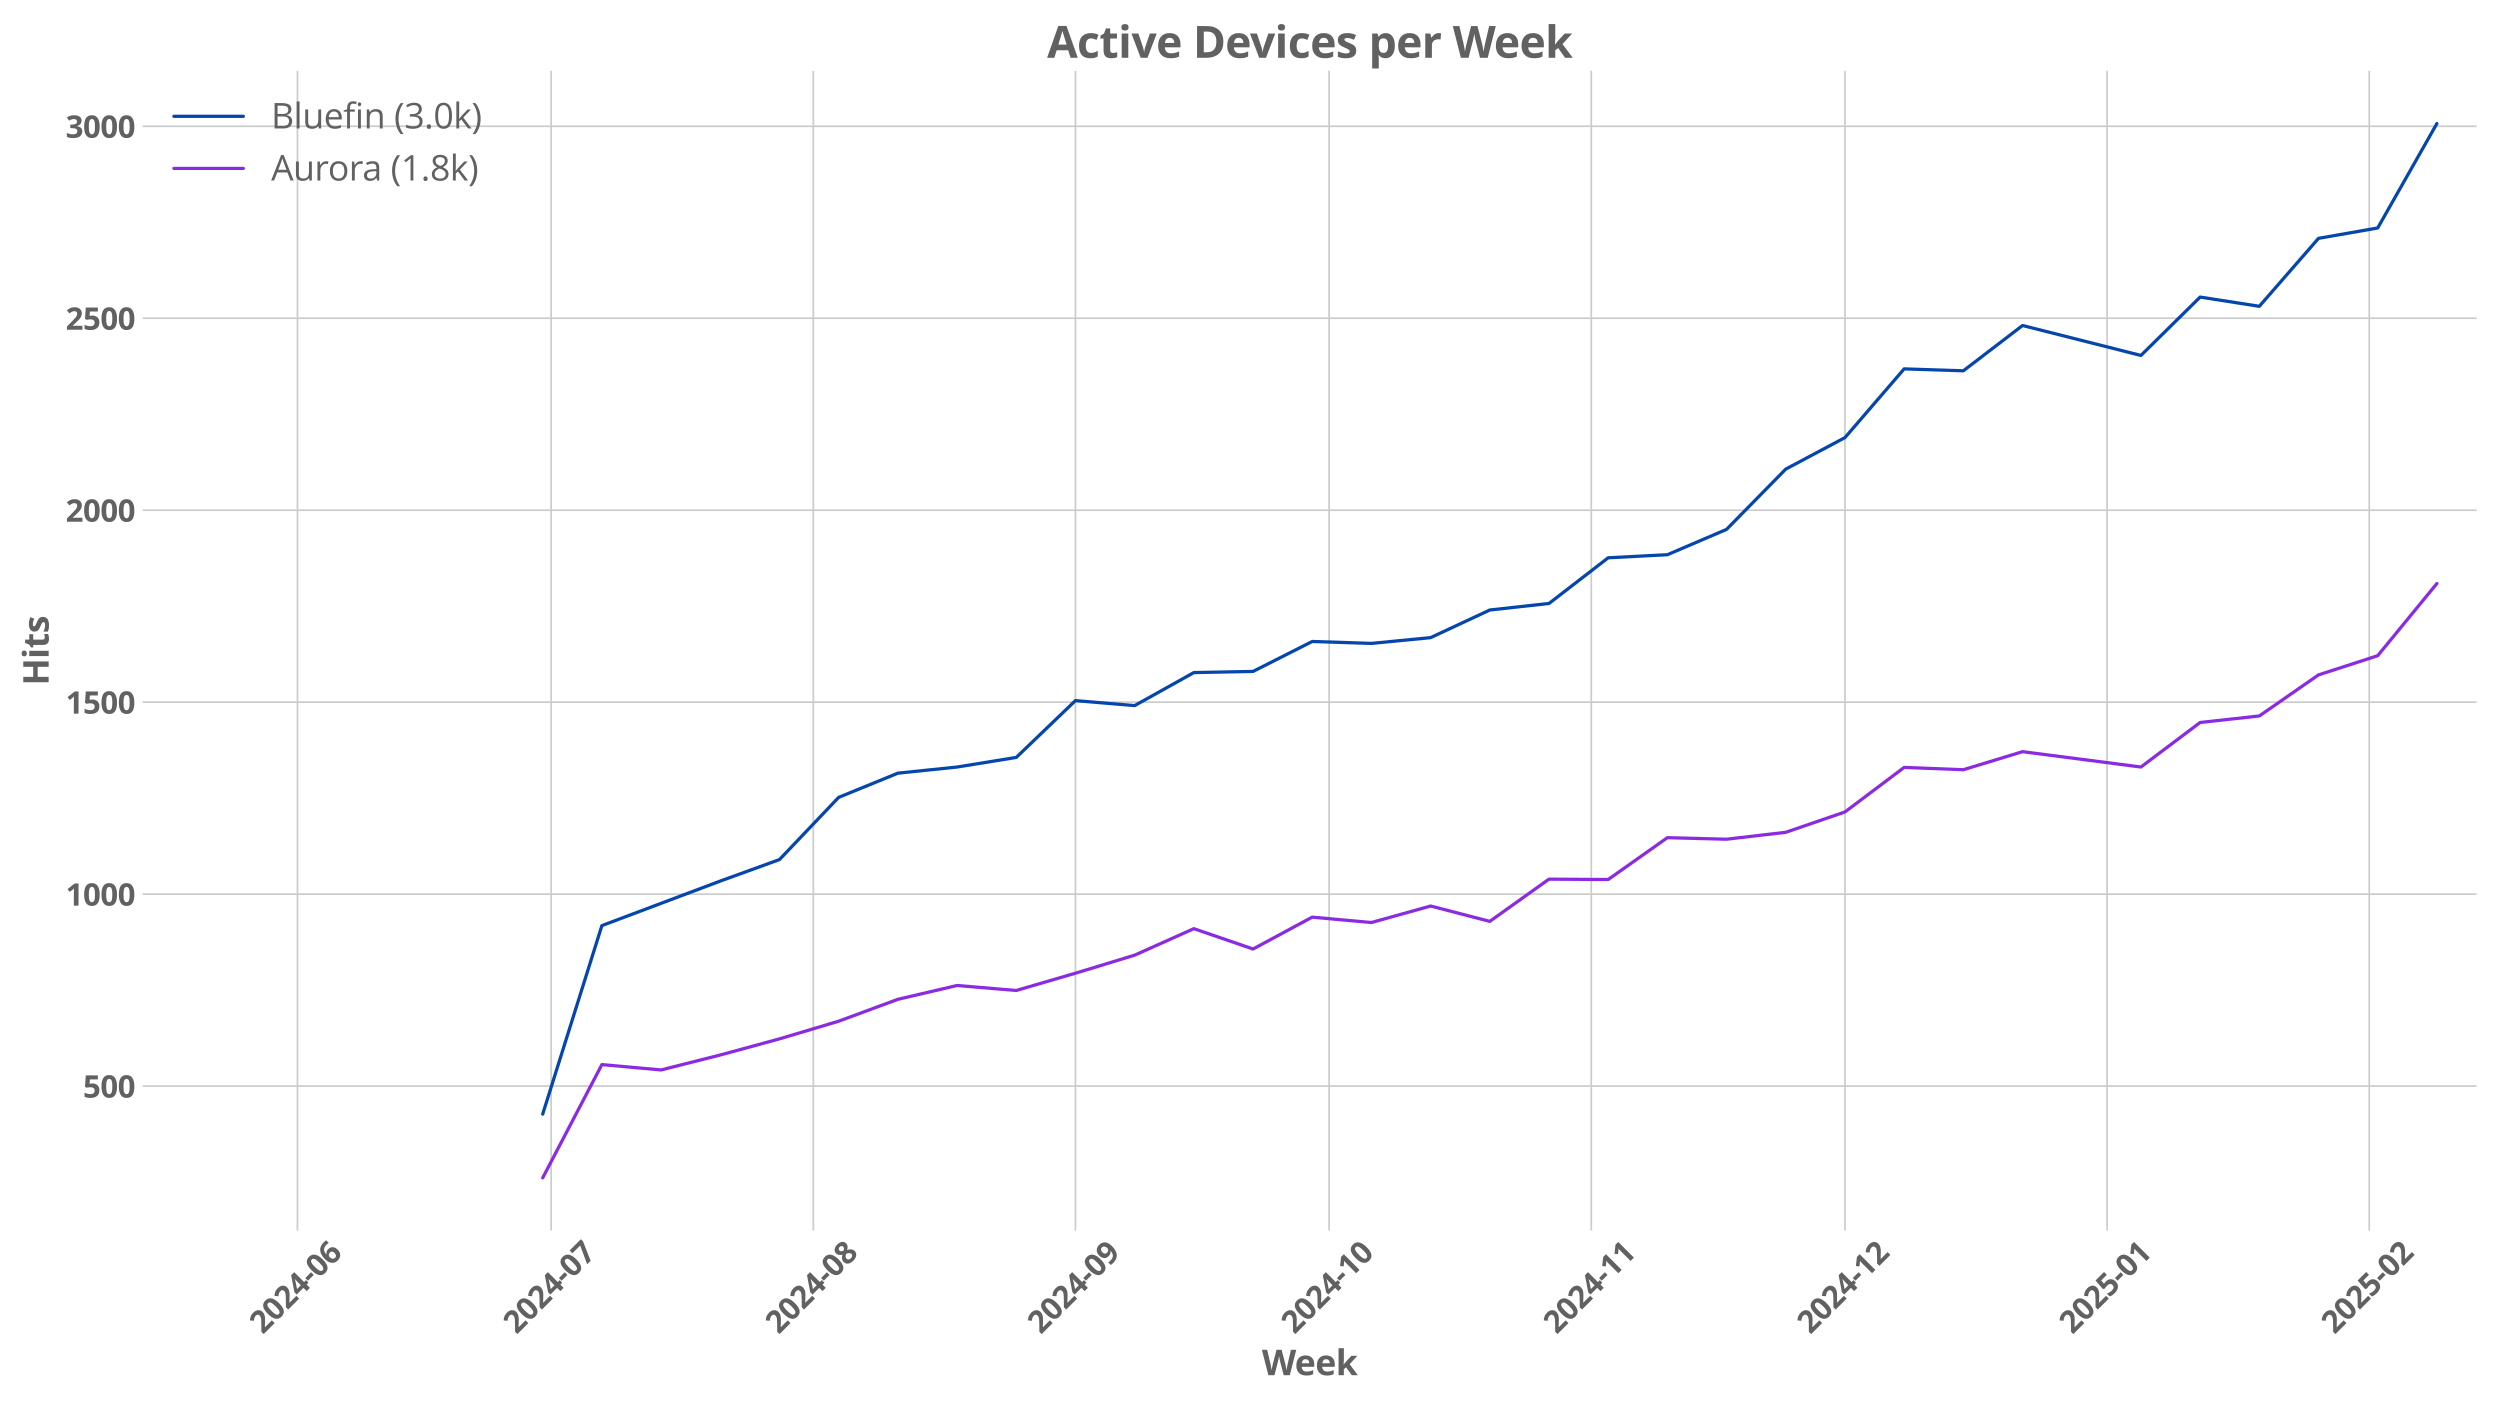 <?xml version="1.0" encoding="utf-8" standalone="no"?>
<!DOCTYPE svg PUBLIC "-//W3C//DTD SVG 1.1//EN"
  "http://www.w3.org/Graphics/SVG/1.1/DTD/svg11.dtd">
<svg xmlns:xlink="http://www.w3.org/1999/xlink" width="1152pt" height="648pt" viewBox="0 0 1152 648" xmlns="http://www.w3.org/2000/svg" version="1.1">
 <defs>
  <style type="text/css">*{stroke-linejoin: round; stroke-linecap: butt}</style>
 </defs>
 <g id="figure_1">
  <g id="patch_1">
   <path d="M 0 648 
L 1152 648 
L 1152 0 
L 0 0 
z
" style="fill: #ffffff"/>
  </g>
  <g id="axes_1">
   <g id="patch_2">
    <path d="M 65.73 567.041 
L 1141.2 567.041 
L 1141.2 32.64 
L 65.73 32.64 
z
" style="fill: #ffffff"/>
   </g>
   <g id="matplotlib.axis_1">
    <g id="xtick_1">
     <g id="line2d_1">
      <path d="M 137.074 567.041 
L 137.074 32.64 
" clip-path="url(#pa92286b214)" style="fill: none; stroke: #cccccc; stroke-width: 0.8; stroke-linecap: round"/>
     </g>
     <g id="line2d_2"/>
     <g id="text_1">
      <!-- 2024-06 -->
      <g style="fill: #616161" transform="translate(121.102 615.151) rotate(-45) scale(0.14 -0.14)">
       <defs>
        <path id="OpenSans-Bold-32" d="M 3450 0 
L 256 0 
L 256 672 
L 1403 1831 
Q 1913 2353 2069 2554 
Q 2225 2756 2294 2928 
Q 2363 3100 2363 3284 
Q 2363 3559 2211 3693 
Q 2059 3828 1806 3828 
Q 1541 3828 1291 3706 
Q 1041 3584 769 3359 
L 244 3981 
Q 581 4269 803 4387 
Q 1025 4506 1287 4570 
Q 1550 4634 1875 4634 
Q 2303 4634 2631 4478 
Q 2959 4322 3140 4040 
Q 3322 3759 3322 3397 
Q 3322 3081 3211 2804 
Q 3100 2528 2867 2237 
Q 2634 1947 2047 1409 
L 1459 856 
L 1459 813 
L 3450 813 
L 3450 0 
z
" transform="scale(0.016)"/>
        <path id="OpenSans-Bold-30" d="M 3425 2284 
Q 3425 1088 3033 512 
Q 2641 -63 1825 -63 
Q 1034 -63 632 531 
Q 231 1125 231 2284 
Q 231 3494 622 4067 
Q 1013 4641 1825 4641 
Q 2616 4641 3020 4041 
Q 3425 3441 3425 2284 
z
M 1191 2284 
Q 1191 1444 1336 1080 
Q 1481 716 1825 716 
Q 2163 716 2313 1084 
Q 2463 1453 2463 2284 
Q 2463 3125 2311 3492 
Q 2159 3859 1825 3859 
Q 1484 3859 1337 3492 
Q 1191 3125 1191 2284 
z
" transform="scale(0.016)"/>
        <path id="OpenSans-Bold-34" d="M 3553 947 
L 3003 947 
L 3003 0 
L 2059 0 
L 2059 947 
L 109 947 
L 109 1619 
L 2113 4569 
L 3003 4569 
L 3003 1697 
L 3553 1697 
L 3553 947 
z
M 2059 1697 
L 2059 2472 
Q 2059 2666 2075 3034 
Q 2091 3403 2100 3463 
L 2075 3463 
Q 1959 3206 1797 2963 
L 959 1697 
L 2059 1697 
z
" transform="scale(0.016)"/>
        <path id="OpenSans-Bold-2d" d="M 191 1325 
L 191 2106 
L 1869 2106 
L 1869 1325 
L 191 1325 
z
" transform="scale(0.016)"/>
        <path id="OpenSans-Bold-36" d="M 225 1941 
Q 225 3297 798 3959 
Q 1372 4622 2516 4622 
Q 2906 4622 3128 4575 
L 3128 3803 
Q 2850 3866 2578 3866 
Q 2081 3866 1767 3716 
Q 1453 3566 1297 3272 
Q 1141 2978 1113 2438 
L 1153 2438 
Q 1463 2969 2144 2969 
Q 2756 2969 3103 2584 
Q 3450 2200 3450 1522 
Q 3450 791 3037 364 
Q 2625 -63 1894 -63 
Q 1388 -63 1011 171 
Q 634 406 429 856 
Q 225 1306 225 1941 
z
M 1875 709 
Q 2184 709 2350 917 
Q 2516 1125 2516 1509 
Q 2516 1844 2361 2036 
Q 2206 2228 1894 2228 
Q 1600 2228 1392 2037 
Q 1184 1847 1184 1594 
Q 1184 1222 1379 965 
Q 1575 709 1875 709 
z
" transform="scale(0.016)"/>
       </defs>
       <use xlink:href="#OpenSans-Bold-32"/>
       <use xlink:href="#OpenSans-Bold-30" transform="translate(57.08 0)"/>
       <use xlink:href="#OpenSans-Bold-32" transform="translate(114.16 0)"/>
       <use xlink:href="#OpenSans-Bold-34" transform="translate(171.24 0)"/>
       <use xlink:href="#OpenSans-Bold-2d" transform="translate(228.32 0)"/>
       <use xlink:href="#OpenSans-Bold-30" transform="translate(260.498 0)"/>
       <use xlink:href="#OpenSans-Bold-36" transform="translate(317.578 0)"/>
      </g>
     </g>
    </g>
    <g id="xtick_2">
     <g id="line2d_3">
      <path d="M 253.973 567.041 
L 253.973 32.64 
" clip-path="url(#pa92286b214)" style="fill: none; stroke: #cccccc; stroke-width: 0.8; stroke-linecap: round"/>
     </g>
     <g id="line2d_4"/>
     <g id="text_2">
      <!-- 2024-07 -->
      <g style="fill: #616161" transform="translate(238.001 615.151) rotate(-45) scale(0.14 -0.14)">
       <defs>
        <path id="OpenSans-Bold-37" d="M 709 0 
L 2425 3750 
L 172 3750 
L 172 4563 
L 3450 4563 
L 3450 3956 
L 1722 0 
L 709 0 
z
" transform="scale(0.016)"/>
       </defs>
       <use xlink:href="#OpenSans-Bold-32"/>
       <use xlink:href="#OpenSans-Bold-30" transform="translate(57.08 0)"/>
       <use xlink:href="#OpenSans-Bold-32" transform="translate(114.16 0)"/>
       <use xlink:href="#OpenSans-Bold-34" transform="translate(171.24 0)"/>
       <use xlink:href="#OpenSans-Bold-2d" transform="translate(228.32 0)"/>
       <use xlink:href="#OpenSans-Bold-30" transform="translate(260.498 0)"/>
       <use xlink:href="#OpenSans-Bold-37" transform="translate(317.578 0)"/>
      </g>
     </g>
    </g>
    <g id="xtick_3">
     <g id="line2d_5">
      <path d="M 374.769 567.041 
L 374.769 32.64 
" clip-path="url(#pa92286b214)" style="fill: none; stroke: #cccccc; stroke-width: 0.8; stroke-linecap: round"/>
     </g>
     <g id="line2d_6"/>
     <g id="text_3">
      <!-- 2024-08 -->
      <g style="fill: #616161" transform="translate(358.797 615.151) rotate(-45) scale(0.14 -0.14)">
       <defs>
        <path id="OpenSans-Bold-38" d="M 1831 4628 
Q 2488 4628 2889 4329 
Q 3291 4031 3291 3525 
Q 3291 3175 3097 2901 
Q 2903 2628 2472 2413 
Q 2984 2138 3207 1839 
Q 3431 1541 3431 1184 
Q 3431 622 2990 279 
Q 2550 -63 1831 -63 
Q 1081 -63 653 256 
Q 225 575 225 1159 
Q 225 1550 433 1853 
Q 641 2156 1100 2388 
Q 709 2634 537 2915 
Q 366 3197 366 3531 
Q 366 4022 772 4325 
Q 1178 4628 1831 4628 
z
M 1119 1216 
Q 1119 947 1306 797 
Q 1494 647 1819 647 
Q 2178 647 2356 801 
Q 2534 956 2534 1209 
Q 2534 1419 2357 1601 
Q 2181 1784 1784 1991 
Q 1119 1684 1119 1216 
z
M 1825 3922 
Q 1578 3922 1426 3795 
Q 1275 3669 1275 3456 
Q 1275 3269 1395 3120 
Q 1516 2972 1831 2816 
Q 2138 2959 2259 3109 
Q 2381 3259 2381 3456 
Q 2381 3672 2225 3797 
Q 2069 3922 1825 3922 
z
" transform="scale(0.016)"/>
       </defs>
       <use xlink:href="#OpenSans-Bold-32"/>
       <use xlink:href="#OpenSans-Bold-30" transform="translate(57.08 0)"/>
       <use xlink:href="#OpenSans-Bold-32" transform="translate(114.16 0)"/>
       <use xlink:href="#OpenSans-Bold-34" transform="translate(171.24 0)"/>
       <use xlink:href="#OpenSans-Bold-2d" transform="translate(228.32 0)"/>
       <use xlink:href="#OpenSans-Bold-30" transform="translate(260.498 0)"/>
       <use xlink:href="#OpenSans-Bold-38" transform="translate(317.578 0)"/>
      </g>
     </g>
    </g>
    <g id="xtick_4">
     <g id="line2d_7">
      <path d="M 495.564 567.041 
L 495.564 32.64 
" clip-path="url(#pa92286b214)" style="fill: none; stroke: #cccccc; stroke-width: 0.8; stroke-linecap: round"/>
     </g>
     <g id="line2d_8"/>
     <g id="text_4">
      <!-- 2024-09 -->
      <g style="fill: #616161" transform="translate(479.592 615.151) rotate(-45) scale(0.14 -0.14)">
       <defs>
        <path id="OpenSans-Bold-39" d="M 3431 2619 
Q 3431 1269 2862 603 
Q 2294 -63 1141 -63 
Q 734 -63 525 -19 
L 525 756 
Q 788 691 1075 691 
Q 1559 691 1871 833 
Q 2184 975 2350 1279 
Q 2516 1584 2541 2119 
L 2503 2119 
Q 2322 1825 2084 1706 
Q 1847 1588 1491 1588 
Q 894 1588 550 1970 
Q 206 2353 206 3034 
Q 206 3769 623 4195 
Q 1041 4622 1759 4622 
Q 2266 4622 2645 4384 
Q 3025 4147 3228 3695 
Q 3431 3244 3431 2619 
z
M 1778 3847 
Q 1478 3847 1309 3640 
Q 1141 3434 1141 3047 
Q 1141 2716 1294 2522 
Q 1447 2328 1759 2328 
Q 2053 2328 2262 2520 
Q 2472 2713 2472 2963 
Q 2472 3334 2276 3590 
Q 2081 3847 1778 3847 
z
" transform="scale(0.016)"/>
       </defs>
       <use xlink:href="#OpenSans-Bold-32"/>
       <use xlink:href="#OpenSans-Bold-30" transform="translate(57.08 0)"/>
       <use xlink:href="#OpenSans-Bold-32" transform="translate(114.16 0)"/>
       <use xlink:href="#OpenSans-Bold-34" transform="translate(171.24 0)"/>
       <use xlink:href="#OpenSans-Bold-2d" transform="translate(228.32 0)"/>
       <use xlink:href="#OpenSans-Bold-30" transform="translate(260.498 0)"/>
       <use xlink:href="#OpenSans-Bold-39" transform="translate(317.578 0)"/>
      </g>
     </g>
    </g>
    <g id="xtick_5">
     <g id="line2d_9">
      <path d="M 612.463 567.041 
L 612.463 32.64 
" clip-path="url(#pa92286b214)" style="fill: none; stroke: #cccccc; stroke-width: 0.8; stroke-linecap: round"/>
     </g>
     <g id="line2d_10"/>
     <g id="text_5">
      <!-- 2024-10 -->
      <g style="fill: #616161" transform="translate(596.491 615.151) rotate(-45) scale(0.14 -0.14)">
       <defs>
        <path id="OpenSans-Bold-31" d="M 2644 0 
L 1678 0 
L 1678 2644 
L 1688 3078 
L 1703 3553 
Q 1463 3313 1369 3238 
L 844 2816 
L 378 3397 
L 1850 4569 
L 2644 4569 
L 2644 0 
z
" transform="scale(0.016)"/>
       </defs>
       <use xlink:href="#OpenSans-Bold-32"/>
       <use xlink:href="#OpenSans-Bold-30" transform="translate(57.08 0)"/>
       <use xlink:href="#OpenSans-Bold-32" transform="translate(114.16 0)"/>
       <use xlink:href="#OpenSans-Bold-34" transform="translate(171.24 0)"/>
       <use xlink:href="#OpenSans-Bold-2d" transform="translate(228.32 0)"/>
       <use xlink:href="#OpenSans-Bold-31" transform="translate(260.498 0)"/>
       <use xlink:href="#OpenSans-Bold-30" transform="translate(317.578 0)"/>
      </g>
     </g>
    </g>
    <g id="xtick_6">
     <g id="line2d_11">
      <path d="M 733.259 567.041 
L 733.259 32.64 
" clip-path="url(#pa92286b214)" style="fill: none; stroke: #cccccc; stroke-width: 0.8; stroke-linecap: round"/>
     </g>
     <g id="line2d_12"/>
     <g id="text_6">
      <!-- 2024-11 -->
      <g style="fill: #616161" transform="translate(717.287 615.151) rotate(-45) scale(0.14 -0.14)">
       <use xlink:href="#OpenSans-Bold-32"/>
       <use xlink:href="#OpenSans-Bold-30" transform="translate(57.08 0)"/>
       <use xlink:href="#OpenSans-Bold-32" transform="translate(114.16 0)"/>
       <use xlink:href="#OpenSans-Bold-34" transform="translate(171.24 0)"/>
       <use xlink:href="#OpenSans-Bold-2d" transform="translate(228.32 0)"/>
       <use xlink:href="#OpenSans-Bold-31" transform="translate(260.498 0)"/>
       <use xlink:href="#OpenSans-Bold-31" transform="translate(317.578 0)"/>
      </g>
     </g>
    </g>
    <g id="xtick_7">
     <g id="line2d_13">
      <path d="M 850.158 567.041 
L 850.158 32.64 
" clip-path="url(#pa92286b214)" style="fill: none; stroke: #cccccc; stroke-width: 0.8; stroke-linecap: round"/>
     </g>
     <g id="line2d_14"/>
     <g id="text_7">
      <!-- 2024-12 -->
      <g style="fill: #616161" transform="translate(834.186 615.151) rotate(-45) scale(0.14 -0.14)">
       <use xlink:href="#OpenSans-Bold-32"/>
       <use xlink:href="#OpenSans-Bold-30" transform="translate(57.08 0)"/>
       <use xlink:href="#OpenSans-Bold-32" transform="translate(114.16 0)"/>
       <use xlink:href="#OpenSans-Bold-34" transform="translate(171.24 0)"/>
       <use xlink:href="#OpenSans-Bold-2d" transform="translate(228.32 0)"/>
       <use xlink:href="#OpenSans-Bold-31" transform="translate(260.498 0)"/>
       <use xlink:href="#OpenSans-Bold-32" transform="translate(317.578 0)"/>
      </g>
     </g>
    </g>
    <g id="xtick_8">
     <g id="line2d_15">
      <path d="M 970.953 567.041 
L 970.953 32.64 
" clip-path="url(#pa92286b214)" style="fill: none; stroke: #cccccc; stroke-width: 0.8; stroke-linecap: round"/>
     </g>
     <g id="line2d_16"/>
     <g id="text_8">
      <!-- 2025-01 -->
      <g style="fill: #616161" transform="translate(954.981 615.151) rotate(-45) scale(0.14 -0.14)">
       <defs>
        <path id="OpenSans-Bold-35" d="M 1919 2919 
Q 2581 2919 2973 2547 
Q 3366 2175 3366 1528 
Q 3366 763 2894 350 
Q 2422 -63 1544 -63 
Q 781 -63 313 184 
L 313 1019 
Q 559 888 887 805 
Q 1216 722 1509 722 
Q 2394 722 2394 1447 
Q 2394 2138 1478 2138 
Q 1313 2138 1113 2105 
Q 913 2072 788 2034 
L 403 2241 
L 575 4569 
L 3053 4569 
L 3053 3750 
L 1422 3750 
L 1338 2853 
L 1447 2875 
Q 1638 2919 1919 2919 
z
" transform="scale(0.016)"/>
       </defs>
       <use xlink:href="#OpenSans-Bold-32"/>
       <use xlink:href="#OpenSans-Bold-30" transform="translate(57.08 0)"/>
       <use xlink:href="#OpenSans-Bold-32" transform="translate(114.16 0)"/>
       <use xlink:href="#OpenSans-Bold-35" transform="translate(171.24 0)"/>
       <use xlink:href="#OpenSans-Bold-2d" transform="translate(228.32 0)"/>
       <use xlink:href="#OpenSans-Bold-30" transform="translate(260.498 0)"/>
       <use xlink:href="#OpenSans-Bold-31" transform="translate(317.578 0)"/>
      </g>
     </g>
    </g>
    <g id="xtick_9">
     <g id="line2d_17">
      <path d="M 1091.749 567.041 
L 1091.749 32.64 
" clip-path="url(#pa92286b214)" style="fill: none; stroke: #cccccc; stroke-width: 0.8; stroke-linecap: round"/>
     </g>
     <g id="line2d_18"/>
     <g id="text_9">
      <!-- 2025-02 -->
      <g style="fill: #616161" transform="translate(1075.777 615.151) rotate(-45) scale(0.14 -0.14)">
       <use xlink:href="#OpenSans-Bold-32"/>
       <use xlink:href="#OpenSans-Bold-30" transform="translate(57.08 0)"/>
       <use xlink:href="#OpenSans-Bold-32" transform="translate(114.16 0)"/>
       <use xlink:href="#OpenSans-Bold-35" transform="translate(171.24 0)"/>
       <use xlink:href="#OpenSans-Bold-2d" transform="translate(228.32 0)"/>
       <use xlink:href="#OpenSans-Bold-30" transform="translate(260.498 0)"/>
       <use xlink:href="#OpenSans-Bold-32" transform="translate(317.578 0)"/>
      </g>
     </g>
    </g>
    <g id="text_10">
     <!-- Week -->
     <g style="fill: #616161" transform="translate(581.476 633.687) scale(0.16 -0.16)">
      <defs>
       <path id="OpenSans-Bold-57" d="M 5025 0 
L 3922 0 
L 3303 2400 
Q 3269 2528 3186 2929 
Q 3103 3331 3091 3469 
Q 3072 3300 2997 2926 
Q 2922 2553 2881 2394 
L 2266 0 
L 1166 0 
L 0 4569 
L 953 4569 
L 1538 2075 
Q 1691 1384 1759 878 
Q 1778 1056 1845 1429 
Q 1913 1803 1972 2009 
L 2638 4569 
L 3553 4569 
L 4219 2009 
Q 4263 1838 4328 1484 
Q 4394 1131 4428 878 
Q 4459 1122 4528 1486 
Q 4597 1850 4653 2075 
L 5234 4569 
L 6188 4569 
L 5025 0 
z
" transform="scale(0.016)"/>
       <path id="OpenSans-Bold-65" d="M 1947 2881 
Q 1644 2881 1472 2689 
Q 1300 2497 1275 2144 
L 2613 2144 
Q 2606 2497 2428 2689 
Q 2250 2881 1947 2881 
z
M 2081 -63 
Q 1238 -63 763 403 
Q 288 869 288 1722 
Q 288 2600 727 3079 
Q 1166 3559 1941 3559 
Q 2681 3559 3093 3137 
Q 3506 2716 3506 1972 
L 3506 1509 
L 1253 1509 
Q 1269 1103 1494 875 
Q 1719 647 2125 647 
Q 2441 647 2722 712 
Q 3003 778 3309 922 
L 3309 184 
Q 3059 59 2775 -2 
Q 2491 -63 2081 -63 
z
" transform="scale(0.016)"/>
       <path id="OpenSans-Bold-6b" d="M 1416 1900 
L 1831 2431 
L 2809 3494 
L 3884 3494 
L 2497 1978 
L 3969 0 
L 2869 0 
L 1863 1416 
L 1453 1088 
L 1453 0 
L 500 0 
L 500 4863 
L 1453 4863 
L 1453 2694 
L 1403 1900 
L 1416 1900 
z
" transform="scale(0.016)"/>
      </defs>
      <use xlink:href="#OpenSans-Bold-57"/>
      <use xlink:href="#OpenSans-Bold-65" transform="translate(94.68 0)"/>
      <use xlink:href="#OpenSans-Bold-65" transform="translate(153.762 0)"/>
      <use xlink:href="#OpenSans-Bold-6b" transform="translate(212.844 0)"/>
     </g>
    </g>
   </g>
   <g id="matplotlib.axis_2">
    <g id="ytick_1">
     <g id="line2d_19">
      <path d="M 65.73 500.467 
L 1141.2 500.467 
" clip-path="url(#pa92286b214)" style="fill: none; stroke: #cccccc; stroke-width: 0.8; stroke-linecap: round"/>
     </g>
     <g id="line2d_20"/>
     <g id="text_11">
      <!-- 500 -->
      <g style="fill: #616161" transform="translate(38.257 505.786) scale(0.14 -0.14)">
       <use xlink:href="#OpenSans-Bold-35"/>
       <use xlink:href="#OpenSans-Bold-30" transform="translate(57.08 0)"/>
       <use xlink:href="#OpenSans-Bold-30" transform="translate(114.16 0)"/>
      </g>
     </g>
    </g>
    <g id="ytick_2">
     <g id="line2d_21">
      <path d="M 65.73 412.007 
L 1141.2 412.007 
" clip-path="url(#pa92286b214)" style="fill: none; stroke: #cccccc; stroke-width: 0.8; stroke-linecap: round"/>
     </g>
     <g id="line2d_22"/>
     <g id="text_12">
      <!-- 1000 -->
      <g style="fill: #616161" transform="translate(30.266 417.326) scale(0.14 -0.14)">
       <use xlink:href="#OpenSans-Bold-31"/>
       <use xlink:href="#OpenSans-Bold-30" transform="translate(57.08 0)"/>
       <use xlink:href="#OpenSans-Bold-30" transform="translate(114.16 0)"/>
       <use xlink:href="#OpenSans-Bold-30" transform="translate(171.24 0)"/>
      </g>
     </g>
    </g>
    <g id="ytick_3">
     <g id="line2d_23">
      <path d="M 65.73 323.548 
L 1141.2 323.548 
" clip-path="url(#pa92286b214)" style="fill: none; stroke: #cccccc; stroke-width: 0.8; stroke-linecap: round"/>
     </g>
     <g id="line2d_24"/>
     <g id="text_13">
      <!-- 1500 -->
      <g style="fill: #616161" transform="translate(30.266 328.867) scale(0.14 -0.14)">
       <use xlink:href="#OpenSans-Bold-31"/>
       <use xlink:href="#OpenSans-Bold-35" transform="translate(57.08 0)"/>
       <use xlink:href="#OpenSans-Bold-30" transform="translate(114.16 0)"/>
       <use xlink:href="#OpenSans-Bold-30" transform="translate(171.24 0)"/>
      </g>
     </g>
    </g>
    <g id="ytick_4">
     <g id="line2d_25">
      <path d="M 65.73 235.088 
L 1141.2 235.088 
" clip-path="url(#pa92286b214)" style="fill: none; stroke: #cccccc; stroke-width: 0.8; stroke-linecap: round"/>
     </g>
     <g id="line2d_26"/>
     <g id="text_14">
      <!-- 2000 -->
      <g style="fill: #616161" transform="translate(30.266 240.407) scale(0.14 -0.14)">
       <use xlink:href="#OpenSans-Bold-32"/>
       <use xlink:href="#OpenSans-Bold-30" transform="translate(57.08 0)"/>
       <use xlink:href="#OpenSans-Bold-30" transform="translate(114.16 0)"/>
       <use xlink:href="#OpenSans-Bold-30" transform="translate(171.24 0)"/>
      </g>
     </g>
    </g>
    <g id="ytick_5">
     <g id="line2d_27">
      <path d="M 65.73 146.629 
L 1141.2 146.629 
" clip-path="url(#pa92286b214)" style="fill: none; stroke: #cccccc; stroke-width: 0.8; stroke-linecap: round"/>
     </g>
     <g id="line2d_28"/>
     <g id="text_15">
      <!-- 2500 -->
      <g style="fill: #616161" transform="translate(30.266 151.948) scale(0.14 -0.14)">
       <use xlink:href="#OpenSans-Bold-32"/>
       <use xlink:href="#OpenSans-Bold-35" transform="translate(57.08 0)"/>
       <use xlink:href="#OpenSans-Bold-30" transform="translate(114.16 0)"/>
       <use xlink:href="#OpenSans-Bold-30" transform="translate(171.24 0)"/>
      </g>
     </g>
    </g>
    <g id="ytick_6">
     <g id="line2d_29">
      <path d="M 65.73 58.169 
L 1141.2 58.169 
" clip-path="url(#pa92286b214)" style="fill: none; stroke: #cccccc; stroke-width: 0.8; stroke-linecap: round"/>
     </g>
     <g id="line2d_30"/>
     <g id="text_16">
      <!-- 3000 -->
      <g style="fill: #616161" transform="translate(30.266 63.488) scale(0.14 -0.14)">
       <defs>
        <path id="OpenSans-Bold-33" d="M 3272 3547 
Q 3272 3119 3012 2819 
Q 2753 2519 2284 2406 
L 2284 2388 
Q 2838 2319 3122 2051 
Q 3406 1784 3406 1331 
Q 3406 672 2928 304 
Q 2450 -63 1563 -63 
Q 819 -63 244 184 
L 244 1006 
Q 509 872 828 787 
Q 1147 703 1459 703 
Q 1938 703 2166 865 
Q 2394 1028 2394 1388 
Q 2394 1709 2131 1843 
Q 1869 1978 1294 1978 
L 947 1978 
L 947 2719 
L 1300 2719 
Q 1831 2719 2076 2858 
Q 2322 2997 2322 3334 
Q 2322 3853 1672 3853 
Q 1447 3853 1214 3778 
Q 981 3703 697 3519 
L 250 4184 
Q 875 4634 1741 4634 
Q 2450 4634 2861 4346 
Q 3272 4059 3272 3547 
z
" transform="scale(0.016)"/>
       </defs>
       <use xlink:href="#OpenSans-Bold-33"/>
       <use xlink:href="#OpenSans-Bold-30" transform="translate(57.08 0)"/>
       <use xlink:href="#OpenSans-Bold-30" transform="translate(114.16 0)"/>
       <use xlink:href="#OpenSans-Bold-30" transform="translate(171.24 0)"/>
      </g>
     </g>
    </g>
    <g id="text_17">
     <!-- Hits -->
     <g style="fill: #616161" transform="translate(22.421 315.852) rotate(-90) scale(0.16 -0.16)">
      <defs>
       <path id="OpenSans-Bold-48" d="M 4319 0 
L 3353 0 
L 3353 1972 
L 1544 1972 
L 1544 0 
L 575 0 
L 575 4569 
L 1544 4569 
L 1544 2778 
L 3353 2778 
L 3353 4569 
L 4319 4569 
L 4319 0 
z
" transform="scale(0.016)"/>
       <path id="OpenSans-Bold-69" d="M 459 4397 
Q 459 4863 978 4863 
Q 1497 4863 1497 4397 
Q 1497 4175 1367 4051 
Q 1238 3928 978 3928 
Q 459 3928 459 4397 
z
M 1453 0 
L 500 0 
L 500 3494 
L 1453 3494 
L 1453 0 
z
" transform="scale(0.016)"/>
       <path id="OpenSans-Bold-74" d="M 1972 697 
Q 2222 697 2572 806 
L 2572 97 
Q 2216 -63 1697 -63 
Q 1125 -63 864 226 
Q 603 516 603 1094 
L 603 2778 
L 147 2778 
L 147 3181 
L 672 3500 
L 947 4238 
L 1556 4238 
L 1556 3494 
L 2534 3494 
L 2534 2778 
L 1556 2778 
L 1556 1094 
Q 1556 891 1670 794 
Q 1784 697 1972 697 
z
" transform="scale(0.016)"/>
       <path id="OpenSans-Bold-73" d="M 2938 1038 
Q 2938 500 2564 218 
Q 2191 -63 1447 -63 
Q 1066 -63 797 -11 
Q 528 41 294 141 
L 294 928 
Q 559 803 892 718 
Q 1225 634 1478 634 
Q 1997 634 1997 934 
Q 1997 1047 1928 1117 
Q 1859 1188 1690 1277 
Q 1522 1366 1241 1484 
Q 838 1653 648 1797 
Q 459 1941 373 2127 
Q 288 2313 288 2584 
Q 288 3050 648 3304 
Q 1009 3559 1672 3559 
Q 2303 3559 2900 3284 
L 2613 2597 
Q 2350 2709 2122 2781 
Q 1894 2853 1656 2853 
Q 1234 2853 1234 2625 
Q 1234 2497 1370 2403 
Q 1506 2309 1966 2125 
Q 2375 1959 2565 1815 
Q 2756 1672 2847 1484 
Q 2938 1297 2938 1038 
z
" transform="scale(0.016)"/>
      </defs>
      <use xlink:href="#OpenSans-Bold-48"/>
      <use xlink:href="#OpenSans-Bold-69" transform="translate(76.514 0)"/>
      <use xlink:href="#OpenSans-Bold-74" transform="translate(107.031 0)"/>
      <use xlink:href="#OpenSans-Bold-73" transform="translate(150.439 0)"/>
     </g>
    </g>
   </g>
   <g id="line2d_31">
    <path d="M 250.077 513.382 
L 277.353 426.515 
L 304.63 416.253 
L 331.906 405.992 
L 359.182 396.084 
L 386.459 367.424 
L 413.735 356.278 
L 441.012 353.447 
L 468.288 349.024 
L 495.564 322.84 
L 522.841 325.14 
L 550.117 309.925 
L 577.394 309.394 
L 604.67 295.595 
L 631.946 296.479 
L 659.223 293.825 
L 686.499 281.087 
L 713.776 278.08 
L 741.052 257.026 
L 768.329 255.611 
L 795.605 243.934 
L 822.881 216.158 
L 850.158 201.651 
L 877.434 169.982 
L 904.711 170.867 
L 931.987 149.99 
L 986.54 163.79 
L 1013.816 136.898 
L 1041.093 141.144 
L 1068.369 109.83 
L 1095.646 105.053 
L 1122.922 56.931 
" clip-path="url(#pa92286b214)" style="fill: none; stroke: #0546ad; stroke-width: 1.5; stroke-linecap: round"/>
   </g>
   <g id="line2d_32">
    <path d="M 250.077 542.75 
L 277.353 490.559 
L 304.63 493.036 
L 331.906 486.136 
L 359.182 478.706 
L 386.459 470.567 
L 413.735 460.483 
L 441.012 454.114 
L 468.288 456.414 
L 495.564 448.452 
L 522.841 440.137 
L 550.117 427.93 
L 577.394 437.307 
L 604.67 422.622 
L 631.946 425.099 
L 659.223 417.492 
L 686.499 424.568 
L 713.776 405.107 
L 741.052 405.284 
L 768.329 386 
L 795.605 386.708 
L 822.881 383.523 
L 850.158 374.147 
L 877.434 353.624 
L 904.711 354.685 
L 931.987 346.37 
L 986.54 353.447 
L 1013.816 332.924 
L 1041.093 329.917 
L 1068.369 310.986 
L 1095.646 302.141 
L 1122.922 268.88 
" clip-path="url(#pa92286b214)" style="fill: none; stroke: #8a2be2; stroke-width: 1.5; stroke-linecap: round"/>
   </g>
   <g id="patch_3">
    <path d="M 65.73 567.041 
L 65.73 32.64 
" style="fill: none"/>
   </g>
   <g id="patch_4">
    <path d="M 1141.2 567.041 
L 1141.2 32.64 
" style="fill: none"/>
   </g>
   <g id="patch_5">
    <path d="M 65.73 567.041 
L 1141.2 567.041 
" style="fill: none"/>
   </g>
   <g id="patch_6">
    <path d="M 65.73 32.64 
L 1141.2 32.64 
" style="fill: none"/>
   </g>
   <g id="text_18">
    <!-- Active Devices per Week -->
    <g style="fill: #616161" transform="translate(482.504 26.64) scale(0.2 -0.2)">
     <defs>
      <path id="OpenSans-Bold-41" d="M 3372 0 
L 3041 1088 
L 1375 1088 
L 1044 0 
L 0 0 
L 1613 4588 
L 2797 4588 
L 4416 0 
L 3372 0 
z
M 2809 1900 
Q 2350 3378 2292 3572 
Q 2234 3766 2209 3878 
Q 2106 3478 1619 1900 
L 2809 1900 
z
" transform="scale(0.016)"/>
      <path id="OpenSans-Bold-63" d="M 1919 -63 
Q 288 -63 288 1728 
Q 288 2619 731 3089 
Q 1175 3559 2003 3559 
Q 2609 3559 3091 3322 
L 2809 2584 
Q 2584 2675 2390 2733 
Q 2197 2791 2003 2791 
Q 1259 2791 1259 1734 
Q 1259 709 2003 709 
Q 2278 709 2512 782 
Q 2747 856 2981 1013 
L 2981 197 
Q 2750 50 2514 -6 
Q 2278 -63 1919 -63 
z
" transform="scale(0.016)"/>
      <path id="OpenSans-Bold-76" d="M 1331 0 
L 0 3494 
L 997 3494 
L 1672 1503 
Q 1784 1125 1813 788 
L 1831 788 
Q 1847 1088 1972 1503 
L 2644 3494 
L 3641 3494 
L 2309 0 
L 1331 0 
z
" transform="scale(0.016)"/>
      <path id="OpenSans-Bold-20" transform="scale(0.016)"/>
      <path id="OpenSans-Bold-44" d="M 4366 2328 
Q 4366 1200 3723 600 
Q 3081 0 1869 0 
L 575 0 
L 575 4569 
L 2009 4569 
Q 3128 4569 3747 3978 
Q 4366 3388 4366 2328 
z
M 3359 2303 
Q 3359 3775 2059 3775 
L 1544 3775 
L 1544 800 
L 1959 800 
Q 3359 800 3359 2303 
z
" transform="scale(0.016)"/>
      <path id="OpenSans-Bold-70" d="M 2419 -63 
Q 1803 -63 1453 384 
L 1403 384 
Q 1453 -53 1453 -122 
L 1453 -1538 
L 500 -1538 
L 500 3494 
L 1275 3494 
L 1409 3041 
L 1453 3041 
Q 1788 3559 2444 3559 
Q 3063 3559 3413 3081 
Q 3763 2603 3763 1753 
Q 3763 1194 3598 781 
Q 3434 369 3131 153 
Q 2828 -63 2419 -63 
z
M 2138 2797 
Q 1784 2797 1621 2580 
Q 1459 2363 1453 1863 
L 1453 1759 
Q 1453 1197 1620 953 
Q 1788 709 2150 709 
Q 2791 709 2791 1766 
Q 2791 2281 2633 2539 
Q 2475 2797 2138 2797 
z
" transform="scale(0.016)"/>
      <path id="OpenSans-Bold-72" d="M 2450 3559 
Q 2644 3559 2772 3531 
L 2700 2638 
Q 2584 2669 2419 2669 
Q 1963 2669 1708 2434 
Q 1453 2200 1453 1778 
L 1453 0 
L 500 0 
L 500 3494 
L 1222 3494 
L 1363 2906 
L 1409 2906 
Q 1572 3200 1848 3379 
Q 2125 3559 2450 3559 
z
" transform="scale(0.016)"/>
     </defs>
     <use xlink:href="#OpenSans-Bold-41"/>
     <use xlink:href="#OpenSans-Bold-63" transform="translate(68.994 0)"/>
     <use xlink:href="#OpenSans-Bold-74" transform="translate(120.41 0)"/>
     <use xlink:href="#OpenSans-Bold-69" transform="translate(163.818 0)"/>
     <use xlink:href="#OpenSans-Bold-76" transform="translate(194.336 0)"/>
     <use xlink:href="#OpenSans-Bold-65" transform="translate(251.221 0)"/>
     <use xlink:href="#OpenSans-Bold-20" transform="translate(310.303 0)"/>
     <use xlink:href="#OpenSans-Bold-44" transform="translate(336.279 0)"/>
     <use xlink:href="#OpenSans-Bold-65" transform="translate(410.303 0)"/>
     <use xlink:href="#OpenSans-Bold-76" transform="translate(467.385 0)"/>
     <use xlink:href="#OpenSans-Bold-69" transform="translate(524.27 0)"/>
     <use xlink:href="#OpenSans-Bold-63" transform="translate(554.787 0)"/>
     <use xlink:href="#OpenSans-Bold-65" transform="translate(606.203 0)"/>
     <use xlink:href="#OpenSans-Bold-73" transform="translate(665.285 0)"/>
     <use xlink:href="#OpenSans-Bold-20" transform="translate(714.992 0)"/>
     <use xlink:href="#OpenSans-Bold-70" transform="translate(740.969 0)"/>
     <use xlink:href="#OpenSans-Bold-65" transform="translate(804.25 0)"/>
     <use xlink:href="#OpenSans-Bold-72" transform="translate(863.332 0)"/>
     <use xlink:href="#OpenSans-Bold-20" transform="translate(908.742 0)"/>
     <use xlink:href="#OpenSans-Bold-57" transform="translate(934.719 0)"/>
     <use xlink:href="#OpenSans-Bold-65" transform="translate(1029.398 0)"/>
     <use xlink:href="#OpenSans-Bold-65" transform="translate(1088.48 0)"/>
     <use xlink:href="#OpenSans-Bold-6b" transform="translate(1147.562 0)"/>
    </g>
   </g>
   <g id="legend_1">
    <g id="line2d_33">
     <path d="M 80.13 53.597 
L 96.13 53.597 
L 112.13 53.597 
" style="fill: none; stroke: #0546ad; stroke-width: 1.5; stroke-linecap: round"/>
    </g>
    <g id="text_19">
     <!-- Bluefin (3.0k) -->
     <g style="fill: #616161" transform="translate(124.93 59.197) scale(0.16 -0.16)">
      <defs>
       <path id="OpenSans-42" d="M 628 4569 
L 1919 4569 
Q 2828 4569 3234 4297 
Q 3641 4025 3641 3438 
Q 3641 3031 3414 2767 
Q 3188 2503 2753 2425 
L 2753 2394 
Q 3794 2216 3794 1300 
Q 3794 688 3380 344 
Q 2966 0 2222 0 
L 628 0 
L 628 4569 
z
M 1159 2613 
L 2034 2613 
Q 2597 2613 2844 2789 
Q 3091 2966 3091 3384 
Q 3091 3769 2816 3939 
Q 2541 4109 1941 4109 
L 1159 4109 
L 1159 2613 
z
M 1159 2163 
L 1159 453 
L 2113 453 
Q 2666 453 2945 667 
Q 3225 881 3225 1338 
Q 3225 1763 2939 1963 
Q 2653 2163 2069 2163 
L 1159 2163 
z
" transform="scale(0.016)"/>
       <path id="OpenSans-6c" d="M 1069 0 
L 550 0 
L 550 4863 
L 1069 4863 
L 1069 0 
z
" transform="scale(0.016)"/>
       <path id="OpenSans-75" d="M 1038 3425 
L 1038 1203 
Q 1038 784 1228 578 
Q 1419 372 1825 372 
Q 2363 372 2611 665 
Q 2859 959 2859 1625 
L 2859 3425 
L 3378 3425 
L 3378 0 
L 2950 0 
L 2875 459 
L 2847 459 
Q 2688 206 2405 71 
Q 2122 -63 1759 -63 
Q 1134 -63 823 234 
Q 513 531 513 1184 
L 513 3425 
L 1038 3425 
z
" transform="scale(0.016)"/>
       <path id="OpenSans-65" d="M 1997 -63 
Q 1238 -63 798 400 
Q 359 863 359 1684 
Q 359 2513 767 3000 
Q 1175 3488 1863 3488 
Q 2506 3488 2881 3064 
Q 3256 2641 3256 1947 
L 3256 1619 
L 897 1619 
Q 913 1016 1202 703 
Q 1491 391 2016 391 
Q 2569 391 3109 622 
L 3109 159 
Q 2834 41 2589 -11 
Q 2344 -63 1997 -63 
z
M 1856 3053 
Q 1444 3053 1198 2784 
Q 953 2516 909 2041 
L 2700 2041 
Q 2700 2531 2481 2792 
Q 2263 3053 1856 3053 
z
" transform="scale(0.016)"/>
       <path id="OpenSans-66" d="M 2094 3022 
L 1222 3022 
L 1222 0 
L 703 0 
L 703 3022 
L 91 3022 
L 91 3256 
L 703 3444 
L 703 3634 
Q 703 4897 1806 4897 
Q 2078 4897 2444 4788 
L 2309 4372 
Q 2009 4469 1797 4469 
Q 1503 4469 1362 4273 
Q 1222 4078 1222 3647 
L 1222 3425 
L 2094 3425 
L 2094 3022 
z
" transform="scale(0.016)"/>
       <path id="OpenSans-69" d="M 1069 0 
L 550 0 
L 550 3425 
L 1069 3425 
L 1069 0 
z
M 506 4353 
Q 506 4531 593 4614 
Q 681 4697 813 4697 
Q 938 4697 1028 4612 
Q 1119 4528 1119 4353 
Q 1119 4178 1028 4092 
Q 938 4006 813 4006 
Q 681 4006 593 4092 
Q 506 4178 506 4353 
z
" transform="scale(0.016)"/>
       <path id="OpenSans-6e" d="M 2894 0 
L 2894 2216 
Q 2894 2634 2703 2840 
Q 2513 3047 2106 3047 
Q 1569 3047 1319 2756 
Q 1069 2466 1069 1797 
L 1069 0 
L 550 0 
L 550 3425 
L 972 3425 
L 1056 2956 
L 1081 2956 
Q 1241 3209 1528 3348 
Q 1816 3488 2169 3488 
Q 2788 3488 3100 3189 
Q 3413 2891 3413 2234 
L 3413 0 
L 2894 0 
z
" transform="scale(0.016)"/>
       <path id="OpenSans-20" transform="scale(0.016)"/>
       <path id="OpenSans-28" d="M 256 1753 
Q 256 2581 498 3303 
Q 741 4025 1197 4569 
L 1703 4569 
Q 1253 3966 1026 3244 
Q 800 2522 800 1759 
Q 800 1009 1031 293 
Q 1263 -422 1697 -1013 
L 1197 -1013 
Q 738 -481 497 228 
Q 256 938 256 1753 
z
" transform="scale(0.016)"/>
       <path id="OpenSans-33" d="M 3144 3494 
Q 3144 3056 2898 2778 
Q 2653 2500 2203 2406 
L 2203 2381 
Q 2753 2313 3018 2031 
Q 3284 1750 3284 1294 
Q 3284 641 2831 289 
Q 2378 -63 1544 -63 
Q 1181 -63 879 -8 
Q 578 47 294 184 
L 294 678 
Q 591 531 927 454 
Q 1263 378 1563 378 
Q 2747 378 2747 1306 
Q 2747 2138 1441 2138 
L 991 2138 
L 991 2584 
L 1447 2584 
Q 1981 2584 2293 2820 
Q 2606 3056 2606 3475 
Q 2606 3809 2376 4000 
Q 2147 4191 1753 4191 
Q 1453 4191 1187 4109 
Q 922 4028 581 3809 
L 319 4159 
Q 600 4381 967 4507 
Q 1334 4634 1741 4634 
Q 2406 4634 2775 4329 
Q 3144 4025 3144 3494 
z
" transform="scale(0.016)"/>
       <path id="OpenSans-2e" d="M 475 331 
Q 475 541 570 648 
Q 666 756 844 756 
Q 1025 756 1126 648 
Q 1228 541 1228 331 
Q 1228 128 1125 18 
Q 1022 -91 844 -91 
Q 684 -91 579 7 
Q 475 106 475 331 
z
" transform="scale(0.016)"/>
       <path id="OpenSans-30" d="M 3341 2291 
Q 3341 1106 2967 521 
Q 2594 -63 1825 -63 
Q 1088 -63 703 535 
Q 319 1134 319 2291 
Q 319 3484 691 4062 
Q 1063 4641 1825 4641 
Q 2569 4641 2955 4037 
Q 3341 3434 3341 2291 
z
M 844 2291 
Q 844 1294 1078 839 
Q 1313 384 1825 384 
Q 2344 384 2576 845 
Q 2809 1306 2809 2291 
Q 2809 3275 2576 3733 
Q 2344 4191 1825 4191 
Q 1313 4191 1078 3739 
Q 844 3288 844 2291 
z
" transform="scale(0.016)"/>
       <path id="OpenSans-6b" d="M 1063 1753 
Q 1197 1944 1472 2253 
L 2578 3425 
L 3194 3425 
L 1806 1966 
L 3291 0 
L 2663 0 
L 1453 1619 
L 1063 1281 
L 1063 0 
L 550 0 
L 550 4863 
L 1063 4863 
L 1063 2284 
Q 1063 2113 1038 1753 
L 1063 1753 
z
" transform="scale(0.016)"/>
       <path id="OpenSans-29" d="M 1638 1753 
Q 1638 931 1395 221 
Q 1153 -488 697 -1013 
L 197 -1013 
Q 631 -425 862 292 
Q 1094 1009 1094 1759 
Q 1094 2522 867 3244 
Q 641 3966 191 4569 
L 697 4569 
Q 1156 4022 1397 3298 
Q 1638 2575 1638 1753 
z
" transform="scale(0.016)"/>
      </defs>
      <use xlink:href="#OpenSans-42"/>
      <use xlink:href="#OpenSans-6c" transform="translate(64.795 0)"/>
      <use xlink:href="#OpenSans-75" transform="translate(90.088 0)"/>
      <use xlink:href="#OpenSans-65" transform="translate(151.465 0)"/>
      <use xlink:href="#OpenSans-66" transform="translate(207.568 0)"/>
      <use xlink:href="#OpenSans-69" transform="translate(241.455 0)"/>
      <use xlink:href="#OpenSans-6e" transform="translate(266.748 0)"/>
      <use xlink:href="#OpenSans-20" transform="translate(328.125 0)"/>
      <use xlink:href="#OpenSans-28" transform="translate(354.102 0)"/>
      <use xlink:href="#OpenSans-33" transform="translate(383.691 0)"/>
      <use xlink:href="#OpenSans-2e" transform="translate(440.869 0)"/>
      <use xlink:href="#OpenSans-30" transform="translate(467.48 0)"/>
      <use xlink:href="#OpenSans-6b" transform="translate(524.658 0)"/>
      <use xlink:href="#OpenSans-29" transform="translate(577.148 0)"/>
     </g>
    </g>
    <g id="line2d_34">
     <path d="M 80.13 77.6 
L 96.13 77.6 
L 112.13 77.6 
" style="fill: none; stroke: #8a2be2; stroke-width: 1.5; stroke-linecap: round"/>
    </g>
    <g id="text_20">
     <!-- Aurora (1.8k) -->
     <g style="fill: #616161" transform="translate(124.93 83.2) scale(0.16 -0.16)">
      <defs>
       <path id="OpenSans-41" d="M 3500 0 
L 2931 1453 
L 1100 1453 
L 538 0 
L 0 0 
L 1806 4588 
L 2253 4588 
L 4050 0 
L 3500 0 
z
M 2766 1931 
L 2234 3347 
Q 2131 3616 2022 4006 
Q 1953 3706 1825 3347 
L 1288 1931 
L 2766 1931 
z
" transform="scale(0.016)"/>
       <path id="OpenSans-72" d="M 2113 3488 
Q 2341 3488 2522 3450 
L 2450 2969 
Q 2238 3016 2075 3016 
Q 1659 3016 1364 2678 
Q 1069 2341 1069 1838 
L 1069 0 
L 550 0 
L 550 3425 
L 978 3425 
L 1038 2791 
L 1063 2791 
Q 1253 3125 1522 3306 
Q 1791 3488 2113 3488 
z
" transform="scale(0.016)"/>
       <path id="OpenSans-6f" d="M 3506 1716 
Q 3506 878 3084 407 
Q 2663 -63 1919 -63 
Q 1459 -63 1103 153 
Q 747 369 553 772 
Q 359 1175 359 1716 
Q 359 2553 778 3020 
Q 1197 3488 1941 3488 
Q 2659 3488 3082 3009 
Q 3506 2531 3506 1716 
z
M 897 1716 
Q 897 1059 1159 715 
Q 1422 372 1931 372 
Q 2441 372 2705 714 
Q 2969 1056 2969 1716 
Q 2969 2369 2705 2708 
Q 2441 3047 1925 3047 
Q 1416 3047 1156 2712 
Q 897 2378 897 1716 
z
" transform="scale(0.016)"/>
       <path id="OpenSans-61" d="M 2656 0 
L 2553 488 
L 2528 488 
Q 2272 166 2017 51 
Q 1763 -63 1381 -63 
Q 872 -63 583 200 
Q 294 463 294 947 
Q 294 1984 1953 2034 
L 2534 2053 
L 2534 2266 
Q 2534 2669 2361 2861 
Q 2188 3053 1806 3053 
Q 1378 3053 838 2791 
L 678 3188 
Q 931 3325 1232 3403 
Q 1534 3481 1838 3481 
Q 2450 3481 2745 3209 
Q 3041 2938 3041 2338 
L 3041 0 
L 2656 0 
z
M 1484 366 
Q 1969 366 2245 631 
Q 2522 897 2522 1375 
L 2522 1684 
L 2003 1663 
Q 1384 1641 1111 1470 
Q 838 1300 838 941 
Q 838 659 1008 512 
Q 1178 366 1484 366 
z
" transform="scale(0.016)"/>
       <path id="OpenSans-31" d="M 2234 0 
L 1728 0 
L 1728 3256 
Q 1728 3663 1753 4025 
Q 1688 3959 1606 3887 
Q 1525 3816 863 3278 
L 588 3634 
L 1797 4569 
L 2234 4569 
L 2234 0 
z
" transform="scale(0.016)"/>
       <path id="OpenSans-38" d="M 1825 4634 
Q 2450 4634 2815 4343 
Q 3181 4053 3181 3541 
Q 3181 3203 2972 2925 
Q 2763 2647 2303 2419 
Q 2859 2153 3093 1861 
Q 3328 1569 3328 1184 
Q 3328 616 2931 276 
Q 2534 -63 1844 -63 
Q 1113 -63 719 257 
Q 325 578 325 1166 
Q 325 1950 1281 2388 
Q 850 2631 662 2914 
Q 475 3197 475 3547 
Q 475 4044 842 4339 
Q 1209 4634 1825 4634 
z
M 838 1153 
Q 838 778 1098 568 
Q 1359 359 1831 359 
Q 2297 359 2556 578 
Q 2816 797 2816 1178 
Q 2816 1481 2572 1717 
Q 2328 1953 1722 2175 
Q 1256 1975 1047 1733 
Q 838 1491 838 1153 
z
M 1819 4213 
Q 1428 4213 1206 4025 
Q 984 3838 984 3525 
Q 984 3238 1168 3031 
Q 1353 2825 1850 2619 
Q 2297 2806 2483 3022 
Q 2669 3238 2669 3525 
Q 2669 3841 2442 4027 
Q 2216 4213 1819 4213 
z
" transform="scale(0.016)"/>
      </defs>
      <use xlink:href="#OpenSans-41"/>
      <use xlink:href="#OpenSans-75" transform="translate(63.281 0)"/>
      <use xlink:href="#OpenSans-72" transform="translate(124.658 0)"/>
      <use xlink:href="#OpenSans-6f" transform="translate(163.479 0)"/>
      <use xlink:href="#OpenSans-72" transform="translate(223.879 0)"/>
      <use xlink:href="#OpenSans-61" transform="translate(262.699 0)"/>
      <use xlink:href="#OpenSans-20" transform="translate(318.314 0)"/>
      <use xlink:href="#OpenSans-28" transform="translate(344.291 0)"/>
      <use xlink:href="#OpenSans-31" transform="translate(373.881 0)"/>
      <use xlink:href="#OpenSans-2e" transform="translate(431.059 0)"/>
      <use xlink:href="#OpenSans-38" transform="translate(457.67 0)"/>
      <use xlink:href="#OpenSans-6b" transform="translate(514.848 0)"/>
      <use xlink:href="#OpenSans-29" transform="translate(567.338 0)"/>
     </g>
    </g>
   </g>
  </g>
 </g>
 <defs>
  <clipPath id="pa92286b214">
   <rect x="65.73" y="32.64" width="1075.47" height="534.401"/>
  </clipPath>
 </defs>
</svg>
